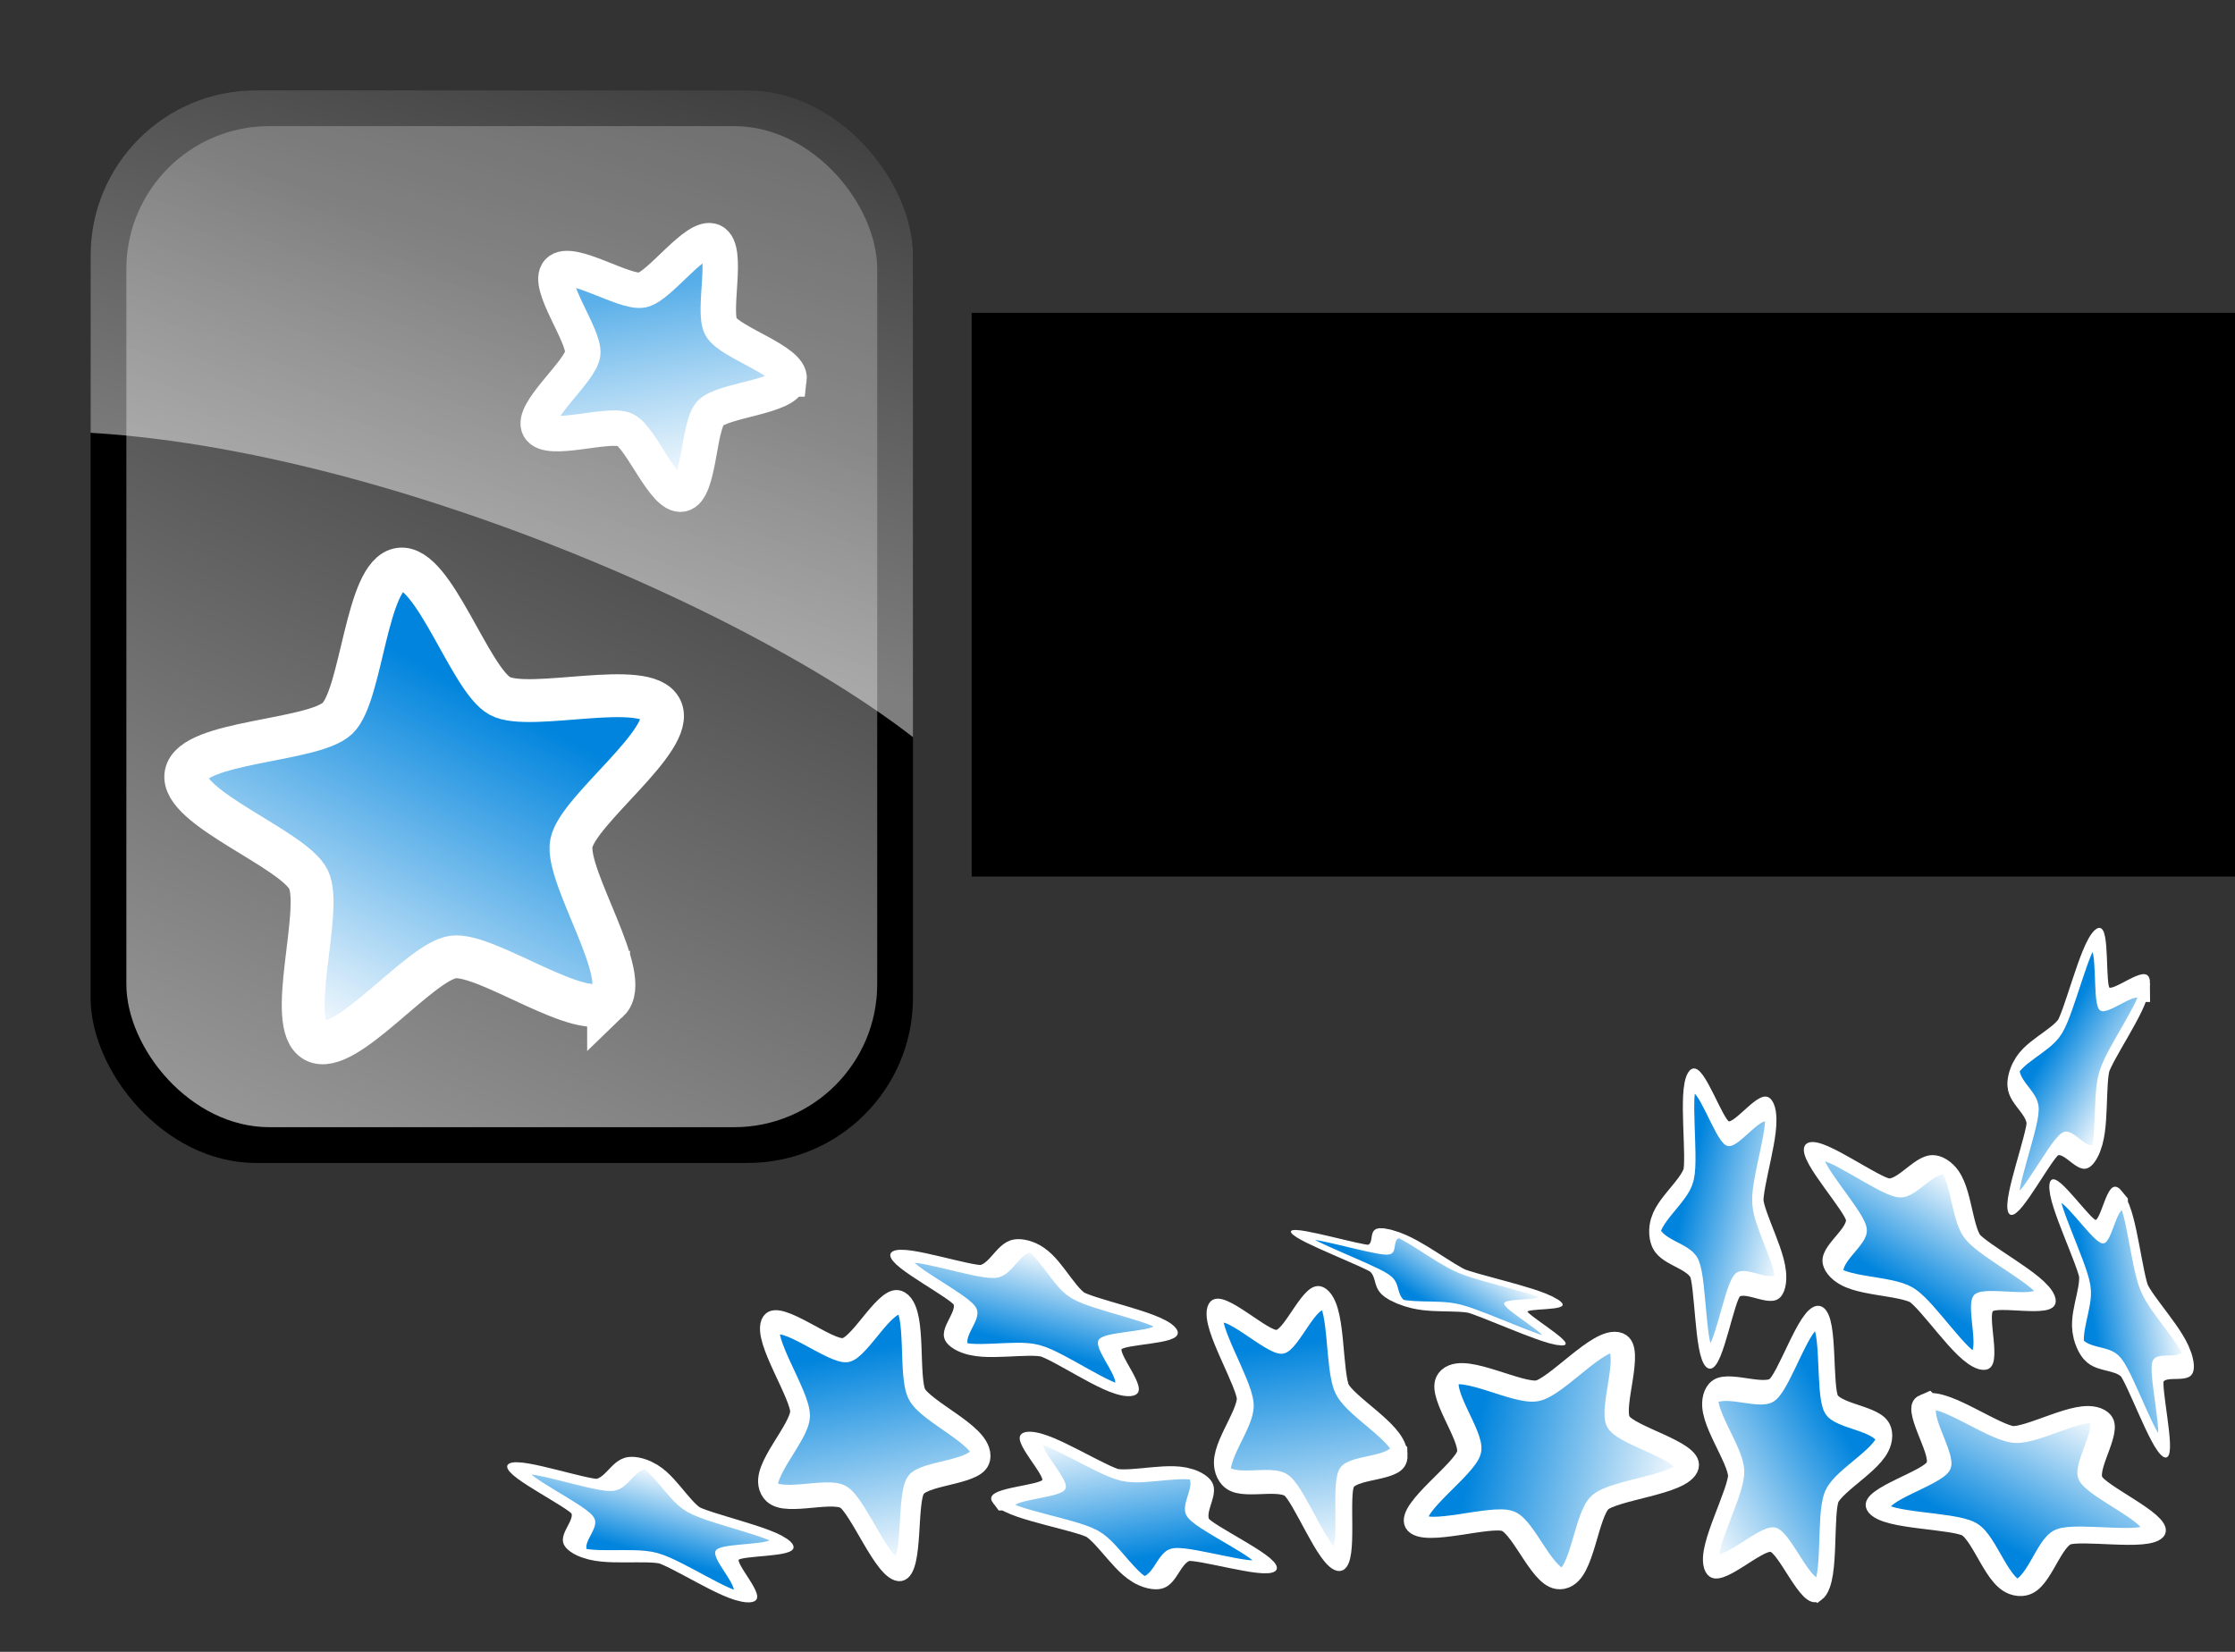 <svg xmlns="http://www.w3.org/2000/svg" xmlns:svg="http://www.w3.org/2000/svg" xmlns:xlink="http://www.w3.org/1999/xlink" id="svg3141" width="920" height="680" version="1.1"><rect width="100%" height="100%" fill="#333333" stroke="none"/><defs id="defs3143"><clipPath id="clipPath2815" clipPathUnits="userSpaceOnUse"><rect style="fill:#d533e4;fill-opacity:.541;stroke:none" id="rect1913" width="23" height="30" x="5" y="1" rx="4.619" ry="4.619"/></clipPath><linearGradient id="linearGradient2973" x1="15.5" x2="4" y1="5.95" y2="31" gradientTransform="matrix(0.955,0,0,0.966,1.705,0.552)" gradientUnits="userSpaceOnUse" xlink:href="#linearGradient3769"/><linearGradient id="linearGradient3769"><stop id="stop3771" offset="0" style="stop-color:#3c3c3c;stop-opacity:1"/><stop id="stop3773" offset="1" style="stop-color:#9e9e9e;stop-opacity:1"/></linearGradient><linearGradient id="linearGradient2975" x1="253.747" x2="188" y1="412.83" y2="542.333" gradientUnits="userSpaceOnUse" xlink:href="#linearGradient4825"/><linearGradient id="linearGradient4825"><stop id="stop4827" offset="0" style="stop-color:#0084dd;stop-opacity:1"/><stop id="stop4829" offset="1" style="stop-color:white;stop-opacity:1"/></linearGradient><linearGradient id="linearGradient2977" x1="253.747" x2="188" y1="412.83" y2="542.333" gradientUnits="userSpaceOnUse" xlink:href="#linearGradient4825"/><linearGradient id="linearGradient3122"><stop id="stop3124" offset="0" style="stop-color:#0084dd;stop-opacity:1"/><stop id="stop3126" offset="1" style="stop-color:white;stop-opacity:1"/></linearGradient><linearGradient id="linearGradient2979" x1="247" x2="292" y1="441.862" y2="282.362" gradientTransform="matrix(0.092,0,0,0.092,-5.658,-25.642)" gradientUnits="userSpaceOnUse" xlink:href="#linearGradient4843"/><linearGradient id="linearGradient4843"><stop style="stop-color:white;stop-opacity:.494" id="stop4845" offset="0"/><stop style="stop-color:white;stop-opacity:.251" id="stop4847" offset="1"/></linearGradient><linearGradient id="linearGradient3139" x1="247" x2="292" y1="441.862" y2="282.362" gradientTransform="matrix(0.092,0,0,0.092,-5.658,-25.642)" gradientUnits="userSpaceOnUse" xlink:href="#linearGradient4843"/><clipPath id="clipPath4004" clipPathUnits="userSpaceOnUse"><rect id="rect4000" width="45" height="30" x="5" y="1" rx="4.619" ry="4.619" style="fill:#d533e4;fill-opacity:.541;stroke:none"/></clipPath><clipPath id="clipPath4011" clipPathUnits="userSpaceOnUse"><rect id="rect4002" width="43" height="28" x="19.88" y="16.849" rx="4" ry="4" style="fill:#e51be8;fill-opacity:.536;stroke:none"/></clipPath><linearGradient id="linearGradient3379" x1="253.747" x2="188" y1="412.83" y2="542.333" gradientUnits="userSpaceOnUse" xlink:href="#linearGradient4825-4"/><linearGradient id="linearGradient4825-4"><stop id="stop4827-0" offset="0" style="stop-color:#0084dd;stop-opacity:1"/><stop id="stop4829-2" offset="1" style="stop-color:white;stop-opacity:1"/></linearGradient><linearGradient id="linearGradient3017" x1="253.747" x2="188" y1="412.83" y2="542.333" gradientUnits="userSpaceOnUse" xlink:href="#linearGradient4825-4"/><linearGradient id="linearGradient3017-5" x1="253.747" x2="188" y1="412.83" y2="542.333" gradientUnits="userSpaceOnUse" xlink:href="#linearGradient4825-4-9"/><linearGradient id="linearGradient4825-4-9"><stop id="stop4827-0-4" offset="0" style="stop-color:#0084dd;stop-opacity:1"/><stop id="stop4829-2-4" offset="1" style="stop-color:white;stop-opacity:1"/></linearGradient><linearGradient id="linearGradient3413" x1="253.747" x2="188" y1="412.83" y2="542.333" gradientUnits="userSpaceOnUse" xlink:href="#linearGradient4825-4-9"/><linearGradient id="linearGradient3017-7" x1="253.747" x2="188" y1="412.83" y2="542.333" gradientUnits="userSpaceOnUse" xlink:href="#linearGradient4825-4-3"/><linearGradient id="linearGradient4825-4-3"><stop id="stop4827-0-5" offset="0" style="stop-color:#0084dd;stop-opacity:1"/><stop id="stop4829-2-5" offset="1" style="stop-color:white;stop-opacity:1"/></linearGradient><linearGradient id="linearGradient3447" x1="253.747" x2="188" y1="412.83" y2="542.333" gradientUnits="userSpaceOnUse" xlink:href="#linearGradient4825-4-3"/><linearGradient id="linearGradient3017-1" x1="253.747" x2="188" y1="412.83" y2="542.333" gradientUnits="userSpaceOnUse" xlink:href="#linearGradient4825-4-5"/><linearGradient id="linearGradient4825-4-5"><stop id="stop4827-0-1" offset="0" style="stop-color:#0084dd;stop-opacity:1"/><stop id="stop4829-2-2" offset="1" style="stop-color:white;stop-opacity:1"/></linearGradient><linearGradient id="linearGradient3481" x1="253.747" x2="188" y1="412.83" y2="542.333" gradientUnits="userSpaceOnUse" xlink:href="#linearGradient4825-4-5"/><linearGradient id="linearGradient3017-4" x1="253.747" x2="188" y1="412.83" y2="542.333" gradientUnits="userSpaceOnUse" xlink:href="#linearGradient4825-4-53"/><linearGradient id="linearGradient4825-4-53"><stop id="stop4827-0-57" offset="0" style="stop-color:#0084dd;stop-opacity:1"/><stop id="stop4829-2-6" offset="1" style="stop-color:white;stop-opacity:1"/></linearGradient><linearGradient id="linearGradient3515" x1="253.747" x2="188" y1="412.83" y2="542.333" gradientUnits="userSpaceOnUse" xlink:href="#linearGradient4825-4-53"/><linearGradient id="linearGradient3017-49" x1="253.747" x2="188" y1="412.83" y2="542.333" gradientUnits="userSpaceOnUse" xlink:href="#linearGradient4825-4-0"/><linearGradient id="linearGradient4825-4-0"><stop id="stop4827-0-51" offset="0" style="stop-color:#0084dd;stop-opacity:1"/><stop id="stop4829-2-1" offset="1" style="stop-color:white;stop-opacity:1"/></linearGradient><linearGradient id="linearGradient3549" x1="253.747" x2="188" y1="412.83" y2="542.333" gradientUnits="userSpaceOnUse" xlink:href="#linearGradient4825-4-0"/><linearGradient id="linearGradient3017-59" x1="253.747" x2="188" y1="412.83" y2="542.333" gradientUnits="userSpaceOnUse" xlink:href="#linearGradient4825-4-2"/><linearGradient id="linearGradient4825-4-2"><stop id="stop4827-0-6" offset="0" style="stop-color:#0084dd;stop-opacity:1"/><stop id="stop4829-2-7" offset="1" style="stop-color:white;stop-opacity:1"/></linearGradient><linearGradient id="linearGradient3583" x1="253.747" x2="188" y1="412.83" y2="542.333" gradientUnits="userSpaceOnUse" xlink:href="#linearGradient4825-4-2"/><linearGradient id="linearGradient3017-6" x1="253.747" x2="188" y1="412.83" y2="542.333" gradientUnits="userSpaceOnUse" xlink:href="#linearGradient4825-4-55"/><linearGradient id="linearGradient4825-4-55"><stop id="stop4827-0-69" offset="0" style="stop-color:#0084dd;stop-opacity:1"/><stop id="stop4829-2-3" offset="1" style="stop-color:white;stop-opacity:1"/></linearGradient><linearGradient id="linearGradient3617" x1="253.747" x2="188" y1="412.83" y2="542.333" gradientUnits="userSpaceOnUse" xlink:href="#linearGradient4825-4-55"/><linearGradient id="linearGradient3017-19" x1="253.747" x2="188" y1="412.83" y2="542.333" gradientUnits="userSpaceOnUse" xlink:href="#linearGradient4825-4-7"/><linearGradient id="linearGradient4825-4-7"><stop id="stop4827-0-0" offset="0" style="stop-color:#0084dd;stop-opacity:1"/><stop id="stop4829-2-0" offset="1" style="stop-color:white;stop-opacity:1"/></linearGradient><linearGradient id="linearGradient3651" x1="253.747" x2="188" y1="412.83" y2="542.333" gradientUnits="userSpaceOnUse" xlink:href="#linearGradient4825-4-7"/><linearGradient id="linearGradient3017-66" x1="253.747" x2="188" y1="412.83" y2="542.333" gradientUnits="userSpaceOnUse" xlink:href="#linearGradient4825-4-59"/><linearGradient id="linearGradient4825-4-59"><stop id="stop4827-0-7" offset="0" style="stop-color:#0084dd;stop-opacity:1"/><stop id="stop4829-2-67" offset="1" style="stop-color:white;stop-opacity:1"/></linearGradient><linearGradient id="linearGradient3685" x1="253.747" x2="188" y1="412.83" y2="542.333" gradientUnits="userSpaceOnUse" xlink:href="#linearGradient4825-4-59"/><linearGradient id="linearGradient3017-74" x1="253.747" x2="188" y1="412.83" y2="542.333" gradientUnits="userSpaceOnUse" xlink:href="#linearGradient4825-4-27"/><linearGradient id="linearGradient4825-4-27"><stop id="stop4827-0-55" offset="0" style="stop-color:#0084dd;stop-opacity:1"/><stop id="stop4829-2-71" offset="1" style="stop-color:white;stop-opacity:1"/></linearGradient><linearGradient id="linearGradient3719" x1="253.747" x2="188" y1="412.83" y2="542.333" gradientUnits="userSpaceOnUse" xlink:href="#linearGradient4825-4-27"/><linearGradient id="linearGradient3017-9" x1="253.747" x2="188" y1="412.83" y2="542.333" gradientUnits="userSpaceOnUse" xlink:href="#linearGradient4825-4-91"/><linearGradient id="linearGradient4825-4-91"><stop id="stop4827-0-72" offset="0" style="stop-color:#0084dd;stop-opacity:1"/><stop id="stop4829-2-09" offset="1" style="stop-color:white;stop-opacity:1"/></linearGradient><linearGradient id="linearGradient3753" x1="253.747" x2="188" y1="412.83" y2="542.333" gradientUnits="userSpaceOnUse" xlink:href="#linearGradient4825-4-91"/><linearGradient id="linearGradient3017-10" x1="253.747" x2="188" y1="412.83" y2="542.333" gradientUnits="userSpaceOnUse" xlink:href="#linearGradient4825-4-00"/><linearGradient id="linearGradient4825-4-00"><stop id="stop4827-0-9" offset="0" style="stop-color:#0084dd;stop-opacity:1"/><stop id="stop4829-2-8" offset="1" style="stop-color:white;stop-opacity:1"/></linearGradient><linearGradient id="linearGradient3787" x1="253.747" x2="188" y1="412.83" y2="542.333" gradientUnits="userSpaceOnUse" xlink:href="#linearGradient4825-4-00"/><linearGradient id="linearGradient3017-8" x1="253.747" x2="188" y1="412.83" y2="542.333" gradientUnits="userSpaceOnUse" xlink:href="#linearGradient4825-4-71"/><linearGradient id="linearGradient4825-4-71"><stop id="stop4827-0-74" offset="0" style="stop-color:#0084dd;stop-opacity:1"/><stop id="stop4829-2-45" offset="1" style="stop-color:white;stop-opacity:1"/></linearGradient><linearGradient id="linearGradient3821" x1="253.747" x2="188" y1="412.83" y2="542.333" gradientUnits="userSpaceOnUse" xlink:href="#linearGradient4825-4-71"/></defs><g id="layer1" transform="translate(-37.607,-368.074)"><g transform="matrix(14.718,0,0,14.718,1.311,390.552)" style="display:inline" id="g2807" clip-path="url(#clipPath2815)"><rect id="rect2802" width="32" height="32" x="0" y="0" rx="0" ry="0" style="fill:#000;fill-opacity:1;stroke:none;display:inline"/><rect style="fill:url(#linearGradient2973);fill-opacity:1;stroke:none" id="rect4875" width="21" height="28" x="6" y="2" rx="4" ry="4"/><path id="path4877" d="m 312.507,544.328 c -20.284,20.164 -45.835,-32.08 -74.199,-28.4 -29.323,3.804 -41.202,60.289 -67.508,46.787 -25.445,-13.06 16.346,-53.505 4.082,-79.343 -12.679,-26.713 -70.07,-20.555 -65.358,-49.746 4.558,-28.236 55.937,-0.988 76.721,-20.636 21.487,-20.313 -2.104,-72.992 27.115,-77.532 28.262,-4.391 18.225,52.894 43.335,66.589 25.959,14.158 68.77,-24.557 82.116,1.829 12.909,25.522 -44.674,33.678 -49.939,61.791 -5.443,29.064 44.606,57.816 23.635,78.662 z" transform="matrix(0.092,0.011,-0.011,0.092,1.25,-28.62)" style="fill:none;stroke:none"/><path style="fill:url(#linearGradient2975);fill-opacity:1;stroke:#fff;stroke-width:15.984;stroke-miterlimit:4;stroke-opacity:1;stroke-dasharray:none" id="path4879" d="m 294.469,523.453 c -9.08,8.813 -45.575,-17.77 -58.101,-15.977 -12.527,1.793 -40.099,37.545 -51.287,31.633 -11.188,-5.913 2.817,-48.836 -2.759,-60.195 -5.576,-11.359 -48.099,-26.535 -45.933,-39.002 2.166,-12.467 47.316,-12.412 56.396,-21.225 9.08,-8.813 10.373,-53.945 22.899,-55.738 12.527,-1.793 26.426,41.164 37.614,47.077 11.188,5.913 54.51,-6.805 60.086,4.554 5.576,11.359 -30.984,37.853 -33.149,50.321 -2.166,12.467 23.316,49.739 14.236,58.552 z" transform="matrix(0.075,4.398431e-4,-4.398431e-4,0.075,-2.368,-12.924)"/><path id="path4889" d="m 294.469,523.453 c -9.08,8.813 -45.575,-17.77 -58.101,-15.977 -12.527,1.793 -40.099,37.545 -51.287,31.633 -11.188,-5.913 2.817,-48.836 -2.759,-60.195 -5.576,-11.359 -48.099,-26.535 -45.933,-39.002 2.166,-12.467 47.316,-12.412 56.396,-21.225 9.08,-8.813 10.373,-53.945 22.899,-55.738 12.527,-1.793 26.426,41.164 37.614,47.077 11.188,5.913 54.51,-6.805 60.086,4.554 5.576,11.359 -30.984,37.853 -33.149,50.321 -2.166,12.467 23.316,49.739 14.236,58.552 z" transform="matrix(0.031,-0.025,0.025,0.031,2.321,0.207)" style="fill:url(#linearGradient2977);fill-opacity:1;stroke:#fff;stroke-width:24.87;stroke-miterlimit:4;stroke-opacity:1;stroke-dasharray:none"/><path style="fill:url(#linearGradient3139);fill-opacity:1;stroke:none;display:inline" id="path4881" d="m 2.659,0.451 27.63,0 L 29.458,20.399 C 25.88,16.518 12.825,10.535 3.615,10.535 L 2.659,0.451 z"/></g><flowRoot id="flowRoot3280" transform="matrix(0.414,0,0,0.412,265.771,456.18)" xml:space="preserve" style="font-size:135.628px;font-style:normal;font-weight:400;text-align:center;line-height:125%;letter-spacing:0;word-spacing:0;text-anchor:middle;fill:#000;fill-opacity:1;stroke:none;font-family:Sans"><flowRegion id="flowRegion3282"><rect id="rect3284" width="1321.612" height="563.228" x="415" y="98.75" style="font-size:135.628px;text-align:center;text-anchor:middle"/></flowRegion><flowPara id="flowPara3288" style="font-size:217.974px;font-style:normal;font-variant:normal;font-weight:400;font-stretch:normal;text-align:start;line-height:125%;text-anchor:start;font-family:Sawasdee;-inkscape-font-specification:Sawasdee">AnkiDroid</flowPara><flowPara style="font-size:217.974px;font-style:normal;font-variant:normal;font-weight:400;font-stretch:normal;text-align:start;line-height:125%;text-anchor:start;font-family:Sawasdee;-inkscape-font-specification:Sawasdee" id="flowPara3110">Flashcards</flowPara></flowRoot><path style="fill:url(#linearGradient3413);fill-opacity:1;stroke:#fff;stroke-width:15.984;stroke-miterlimit:4;stroke-opacity:1;stroke-dasharray:none;display:inline" id="path4879-5-2" d="m 294.469,523.453 c -9.08,8.813 -45.575,-17.77 -58.101,-15.977 -12.527,1.793 -40.099,37.545 -51.287,31.633 -11.188,-5.913 2.817,-48.836 -2.759,-60.195 -5.576,-11.359 -48.099,-26.535 -45.933,-39.002 2.166,-12.467 47.316,-12.412 56.396,-21.225 9.08,-8.813 10.373,-53.945 22.899,-55.738 12.527,-1.793 26.426,41.164 37.614,47.077 11.188,5.913 54.51,-6.805 60.086,4.554 5.576,11.359 -30.984,37.853 -33.149,50.321 -2.166,12.467 23.316,49.739 14.236,58.552 z" transform="matrix(-0.512,-0.121,-0.165,-0.474,1021.918,1126.229)"/><path style="fill:url(#linearGradient3447);fill-opacity:1;stroke:#fff;stroke-width:15.984;stroke-miterlimit:4;stroke-opacity:1;stroke-dasharray:none;display:inline" id="path4879-5-1" d="m 294.469,523.453 c -9.08,8.813 -45.575,-17.77 -58.101,-15.977 -12.527,1.793 -40.099,37.545 -51.287,31.633 -11.188,-5.913 2.817,-48.836 -2.759,-60.195 -5.576,-11.359 -48.099,-26.535 -45.933,-39.002 2.166,-12.467 47.316,-12.412 56.396,-21.225 9.08,-8.813 10.373,-53.945 22.899,-55.738 12.527,-1.793 26.426,41.164 37.614,47.077 11.188,5.913 54.51,-6.805 60.086,4.554 5.576,11.359 -30.984,37.853 -33.149,50.321 -2.166,12.467 23.316,49.739 14.236,58.552 z" transform="matrix(-0.178,-0.5,0.6,-0.215,441.387,1180.668)"/><path style="fill:url(#linearGradient3481);fill-opacity:1;stroke:#fff;stroke-width:15.984;stroke-miterlimit:4;stroke-opacity:1;stroke-dasharray:none;display:inline" id="path4879-5-21" d="m 294.469,523.453 c -9.08,8.813 -45.575,-17.77 -58.101,-15.977 -12.527,1.793 -40.099,37.545 -51.287,31.633 -11.188,-5.913 2.817,-48.836 -2.759,-60.195 -5.576,-11.359 -48.099,-26.535 -45.933,-39.002 2.166,-12.467 47.316,-12.412 56.396,-21.225 9.08,-8.813 10.373,-53.945 22.899,-55.738 12.527,-1.793 26.426,41.164 37.614,47.077 11.188,5.913 54.51,-6.805 60.086,4.554 5.576,11.359 -30.984,37.853 -33.149,50.321 -2.166,12.467 23.316,49.739 14.236,58.552 z" transform="matrix(-0.217,-0.6,0.214,-0.074,862.964,1077.652)"/><path style="fill:url(#linearGradient3515);fill-opacity:1;stroke:#fff;stroke-width:15.984;stroke-miterlimit:4;stroke-opacity:1;stroke-dasharray:none;display:inline" id="path4879-5-9" d="m 294.469,523.453 c -9.08,8.813 -45.575,-17.77 -58.101,-15.977 -12.527,1.793 -40.099,37.545 -51.287,31.633 -11.188,-5.913 2.817,-48.836 -2.759,-60.195 -5.576,-11.359 -48.099,-26.535 -45.933,-39.002 2.166,-12.467 47.316,-12.412 56.396,-21.225 9.08,-8.813 10.373,-53.945 22.899,-55.738 12.527,-1.793 26.426,41.164 37.614,47.077 11.188,5.913 54.51,-6.805 60.086,4.554 5.576,11.359 -30.984,37.853 -33.149,50.321 -2.166,12.467 23.316,49.739 14.236,58.552 z" transform="matrix(-0.628,-0.113,0.078,-0.42,975.29,1198.431)"/><path style="fill:url(#linearGradient3549);fill-opacity:1;stroke:#fff;stroke-width:15.984;stroke-miterlimit:4;stroke-opacity:1;stroke-dasharray:none;display:inline" id="path4879-5-7" d="m 294.469,523.453 c -9.08,8.813 -45.575,-17.77 -58.101,-15.977 -12.527,1.793 -40.099,37.545 -51.287,31.633 -11.188,-5.913 2.817,-48.836 -2.759,-60.195 -5.576,-11.359 -48.099,-26.535 -45.933,-39.002 2.166,-12.467 47.316,-12.412 56.396,-21.225 9.08,-8.813 10.373,-53.945 22.899,-55.738 12.527,-1.793 26.426,41.164 37.614,47.077 11.188,5.913 54.51,-6.805 60.086,4.554 5.576,11.359 -30.984,37.853 -33.149,50.321 -2.166,12.467 23.316,49.739 14.236,58.552 z" transform="matrix(0.376,0.183,-0.181,0.605,770.396,651.639)"/><path style="fill:url(#linearGradient3583);fill-opacity:1;stroke:#fff;stroke-width:15.984;stroke-miterlimit:4;stroke-opacity:1;stroke-dasharray:none;display:inline" id="path4879-5-5" d="m 294.469,523.453 c -9.08,8.813 -45.575,-17.77 -58.101,-15.977 -12.527,1.793 -40.099,37.545 -51.287,31.633 -11.188,-5.913 2.817,-48.836 -2.759,-60.195 -5.576,-11.359 -48.099,-26.535 -45.933,-39.002 2.166,-12.467 47.316,-12.412 56.396,-21.225 9.08,-8.813 10.373,-53.945 22.899,-55.738 12.527,-1.793 26.426,41.164 37.614,47.077 11.188,5.913 54.51,-6.805 60.086,4.554 5.576,11.359 -30.984,37.853 -33.149,50.321 -2.166,12.467 23.316,49.739 14.236,58.552 z" transform="matrix(-0.545,-0.251,0.254,-0.051,639.257,976.577)"/><path style="fill:url(#linearGradient3617);fill-opacity:1;stroke:#fff;stroke-width:15.984;stroke-miterlimit:4;stroke-opacity:1;stroke-dasharray:none;display:inline" id="path4879-5-50" d="m 294.469,523.453 c -9.08,8.813 -45.575,-17.77 -58.101,-15.977 -12.527,1.793 -40.099,37.545 -51.287,31.633 -11.188,-5.913 2.817,-48.836 -2.759,-60.195 -5.576,-11.359 -48.099,-26.535 -45.933,-39.002 2.166,-12.467 47.316,-12.412 56.396,-21.225 9.08,-8.813 10.373,-53.945 22.899,-55.738 12.527,-1.793 26.426,41.164 37.614,47.077 11.188,5.913 54.51,-6.805 60.086,4.554 5.576,11.359 -30.984,37.853 -33.149,50.321 -2.166,12.467 23.316,49.739 14.236,58.552 z" transform="matrix(0.219,-0.599,0.225,0.086,737.883,907.09)"/><path style="fill:url(#linearGradient3651);fill-opacity:1;stroke:#fff;stroke-width:15.984;stroke-miterlimit:4;stroke-opacity:1;stroke-dasharray:none;display:inline" id="path4879-5-11" d="m 294.469,523.453 c -9.08,8.813 -45.575,-17.77 -58.101,-15.977 -12.527,1.793 -40.099,37.545 -51.287,31.633 -11.188,-5.913 2.817,-48.836 -2.759,-60.195 -5.576,-11.359 -48.099,-26.535 -45.933,-39.002 2.166,-12.467 47.316,-12.412 56.396,-21.225 9.08,-8.813 10.373,-53.945 22.899,-55.738 12.527,-1.793 26.426,41.164 37.614,47.077 11.188,5.913 54.51,-6.805 60.086,4.554 5.576,11.359 -30.984,37.853 -33.149,50.321 -2.166,12.467 23.316,49.739 14.236,58.552 z" transform="matrix(0.002,-0.638,0.293,0.004,612.043,1011.635)"/><path style="fill:url(#linearGradient3685);fill-opacity:1;stroke:#fff;stroke-width:15.984;stroke-miterlimit:4;stroke-opacity:1;stroke-dasharray:none;display:inline" id="path4879-5-3" d="m 294.469,523.453 c -9.08,8.813 -45.575,-17.77 -58.101,-15.977 -12.527,1.793 -40.099,37.545 -51.287,31.633 -11.188,-5.913 2.817,-48.836 -2.759,-60.195 -5.576,-11.359 -48.099,-26.535 -45.933,-39.002 2.166,-12.467 47.316,-12.412 56.396,-21.225 9.08,-8.813 10.373,-53.945 22.899,-55.738 12.527,-1.793 26.426,41.164 37.614,47.077 11.188,5.913 54.51,-6.805 60.086,4.554 5.576,11.359 -30.984,37.853 -33.149,50.321 -2.166,12.467 23.316,49.739 14.236,58.552 z" transform="matrix(0.281,-0.331,0.332,0.518,357.019,791.892)"/><path style="fill:url(#linearGradient3719);fill-opacity:1;stroke:#fff;stroke-width:15.984;stroke-miterlimit:4;stroke-opacity:1;stroke-dasharray:none;display:inline" id="path4879-5-37" d="m 294.469,523.453 c -9.08,8.813 -45.575,-17.77 -58.101,-15.977 -12.527,1.793 -40.099,37.545 -51.287,31.633 -11.188,-5.913 2.817,-48.836 -2.759,-60.195 -5.576,-11.359 -48.099,-26.535 -45.933,-39.002 2.166,-12.467 47.316,-12.412 56.396,-21.225 9.08,-8.813 10.373,-53.945 22.899,-55.738 12.527,-1.793 26.426,41.164 37.614,47.077 11.188,5.913 54.51,-6.805 60.086,4.554 5.576,11.359 -30.984,37.853 -33.149,50.321 -2.166,12.467 23.316,49.739 14.236,58.552 z" transform="matrix(-0.521,-0.005,-0.311,-0.336,725.247,1063.161)"/><path style="fill:url(#linearGradient3753);fill-opacity:1;stroke:#fff;stroke-width:15.984;stroke-miterlimit:4;stroke-opacity:1;stroke-dasharray:none;display:inline" id="path4879-5-15" d="m 294.469,523.453 c -9.08,8.813 -45.575,-17.77 -58.101,-15.977 -12.527,1.793 -40.099,37.545 -51.287,31.633 -11.188,-5.913 2.817,-48.836 -2.759,-60.195 -5.576,-11.359 -48.099,-26.535 -45.933,-39.002 2.166,-12.467 47.316,-12.412 56.396,-21.225 9.08,-8.813 10.373,-53.945 22.899,-55.738 12.527,-1.793 26.426,41.164 37.614,47.077 11.188,5.913 54.51,-6.805 60.086,4.554 5.576,11.359 -30.984,37.853 -33.149,50.321 -2.166,12.467 23.316,49.739 14.236,58.552 z" transform="matrix(-0.198,0.21,-0.573,-0.26,809.008,1061.46)"/><path style="fill:url(#linearGradient3787);fill-opacity:1;stroke:#fff;stroke-width:15.984;stroke-miterlimit:4;stroke-opacity:1;stroke-dasharray:none;display:inline" id="path4879-5-91" d="m 294.469,523.453 c -9.08,8.813 -45.575,-17.77 -58.101,-15.977 -12.527,1.793 -40.099,37.545 -51.287,31.633 -11.188,-5.913 2.817,-48.836 -2.759,-60.195 -5.576,-11.359 -48.099,-26.535 -45.933,-39.002 2.166,-12.467 47.316,-12.412 56.396,-21.225 9.08,-8.813 10.373,-53.945 22.899,-55.738 12.527,-1.793 26.426,41.164 37.614,47.077 11.188,5.913 54.51,-6.805 60.086,4.554 5.576,11.359 -30.984,37.853 -33.149,50.321 -2.166,12.467 23.316,49.739 14.236,58.552 z" transform="matrix(-0.514,-0.023,-0.319,-0.314,569.637,1144.126)"/><path style="fill:url(#linearGradient3821);fill-opacity:1;stroke:#fff;stroke-width:15.984;stroke-miterlimit:4;stroke-opacity:1;stroke-dasharray:none;display:inline" id="path4879-5-4" d="m 294.469,523.453 c -9.08,8.813 -45.575,-17.77 -58.101,-15.977 -12.527,1.793 -40.099,37.545 -51.287,31.633 -11.188,-5.913 2.817,-48.836 -2.759,-60.195 -5.576,-11.359 -48.099,-26.535 -45.933,-39.002 2.166,-12.467 47.316,-12.412 56.396,-21.225 9.08,-8.813 10.373,-53.945 22.899,-55.738 12.527,-1.793 26.426,41.164 37.614,47.077 11.188,5.913 54.51,-6.805 60.086,4.554 5.576,11.359 -30.984,37.853 -33.149,50.321 -2.166,12.467 23.316,49.739 14.236,58.552 z" transform="matrix(0.36,-0.36,0.36,0.508,146.811,806.748)"/></g></svg>